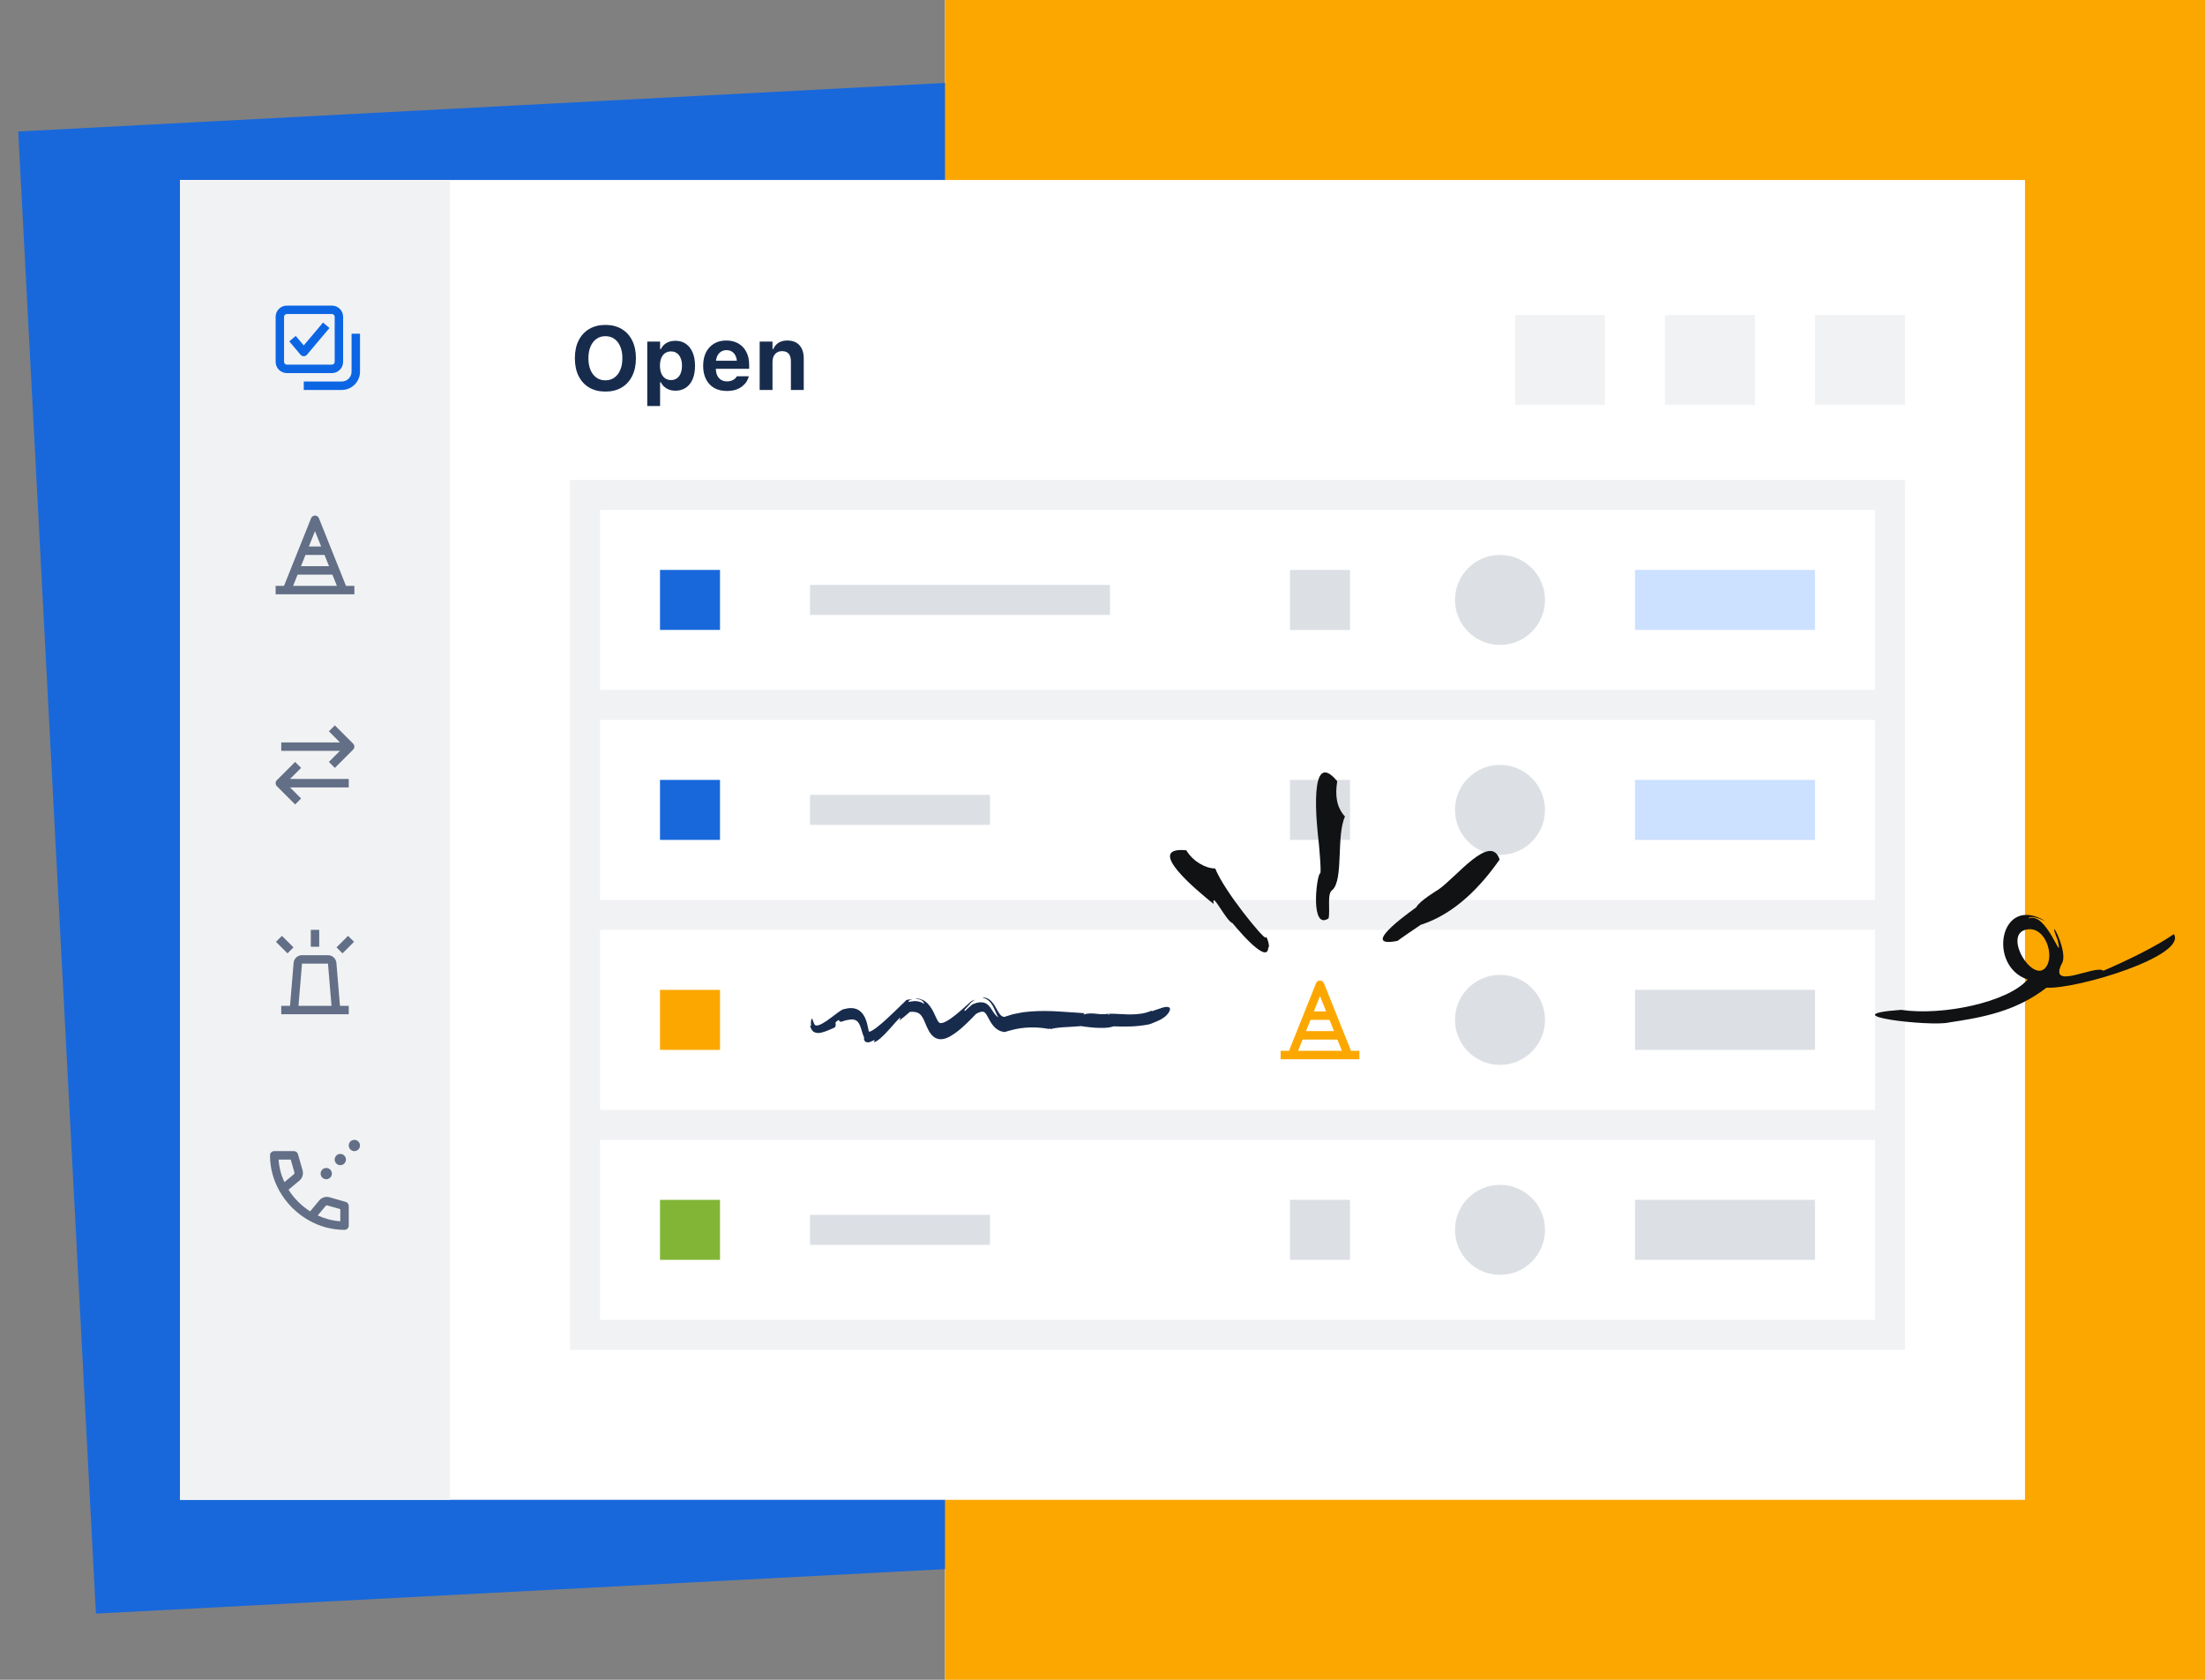 <svg width="294" height="224" viewBox="0 0 294 224" fill="none" xmlns="http://www.w3.org/2000/svg">
<rect x="0" y="0" width="294" height="224" fill="#808080" stroke="none"/>
<g clip-path="url(#clip0_1145_25185)">
<rect x="126" width="168" height="224" fill="white"/>
<rect x="2.432" y="17.535" width="162.33" height="197.912" transform="rotate(-3 2.432 17.535)" fill="#1868DB"/>
<g style="mix-blend-mode:multiply">
<rect x="126" width="168" height="224" fill="#FCA700"/>
</g>
<rect width="246" height="176" transform="translate(24 24)" fill="white"/>
<rect width="178" height="116" transform="translate(76 64)" fill="#F1F2F4"/>
<rect width="170" height="24" transform="translate(80 68)" fill="white"/>
<rect x="88" y="76" width="8" height="8" fill="#1868DB"/>
<rect x="108" y="78" width="40" height="4" fill="#DCDFE4"/>
<rect x="172" y="76" width="8" height="8" fill="#DCDFE4"/>
<circle cx="200" cy="80" r="6" fill="#DCDFE4"/>
<rect x="218" y="76" width="24" height="8" fill="#CCE0FF"/>
<rect width="170" height="24" transform="translate(80 96)" fill="white"/>
<rect x="88" y="104" width="8" height="8" fill="#1868DB"/>
<rect x="108" y="106" width="24" height="4" fill="#DCDFE4"/>
<rect x="172" y="104" width="8" height="8" fill="#DCDFE4"/>
<circle cx="200" cy="108" r="6" fill="#DCDFE4"/>
<rect x="218" y="104" width="24" height="8" fill="#CCE0FF"/>
<rect width="170" height="24" transform="translate(80 124)" fill="white"/>
<rect x="88" y="132" width="8" height="8" fill="#FCA700"/>
<path d="M108.574 137.633C108.859 137.782 109.166 137.766 109.456 137.71C110.042 137.584 110.611 137.313 111.246 137.039C111.404 136.897 111.432 136.913 111.381 136.772C111.415 136.719 111.473 136.626 111.432 136.578C111.292 136.246 111.7 136.121 111.855 136C111.904 136.307 112.156 136.291 112.504 136.145C112.604 136.105 112.642 136.085 112.737 136.072C112.84 136.052 112.949 136.028 113.064 136.004C113.288 135.971 113.538 135.923 113.768 135.959C114 135.988 114.222 136.08 114.394 136.291C114.569 136.497 114.695 136.804 114.793 137.099C114.891 137.398 114.963 137.677 115.04 137.904C115.112 138.13 115.187 138.28 115.224 138.369C115.175 138.49 115.187 138.676 115.296 138.805C115.342 138.886 115.419 138.918 115.497 138.963C115.58 138.991 115.672 139.003 115.764 138.999C115.954 138.979 116.135 138.89 116.29 138.821C116.428 138.74 116.557 138.692 116.654 138.696C116.643 138.736 116.519 138.93 116.505 138.963C116.611 139.015 116.99 138.801 117.421 138.425C117.852 138.045 118.352 137.524 118.786 137.022C119.662 136.032 120.34 135.203 119.912 136.093C120.242 135.842 120.59 135.571 120.937 135.264C121.023 135.187 121.112 135.11 121.201 135.033L121.262 134.981L121.29 134.961C121.308 134.949 121.328 134.932 121.345 134.928H121.405C121.405 134.928 121.42 134.936 121.437 134.936L121.509 134.928C121.603 134.912 121.693 134.928 121.787 134.928C122.152 134.953 122.482 135.05 122.715 135.292C122.956 135.519 123.152 135.907 123.39 136.489C123.511 136.776 123.643 137.107 123.841 137.463C124.036 137.815 124.344 138.215 124.737 138.413C124.835 138.453 124.933 138.502 125.03 138.53C125.125 138.55 125.223 138.567 125.32 138.579C125.498 138.579 125.688 138.579 125.846 138.53C125.926 138.51 126.013 138.494 126.09 138.466L126.314 138.377C126.469 138.32 126.599 138.239 126.739 138.166C127.811 137.536 128.698 136.671 129.577 135.785L130.126 135.215L130.404 135.066C130.511 135.005 130.605 134.993 130.706 134.953C130.758 134.928 130.801 134.924 130.844 134.924L130.973 134.908C131.016 134.9 131.042 134.92 131.079 134.92C131.114 134.924 131.151 134.92 131.174 134.945C131.286 134.973 131.387 135.094 131.525 135.296C131.795 135.696 132.102 136.517 132.697 137.059C132.849 137.184 132.998 137.313 133.165 137.386C133.245 137.427 133.328 137.471 133.409 137.503L133.662 137.568L133.823 137.604C133.877 137.613 133.929 137.645 133.98 137.617L134.279 137.528L134.633 137.427C136.511 136.877 138.358 136.929 139.918 137.224L139.872 137.156C139.921 137.18 140.076 137.148 140.113 137.233C140.423 137.115 140.992 137.051 141.483 137.006C141.974 136.958 142.388 136.954 142.388 136.954L144.16 136.832C144.16 136.832 144.921 136.962 145.843 137.034C146.765 137.103 147.848 137.103 148.466 136.861C150.008 136.925 151.571 136.921 153.122 136.614C153.122 136.614 153.243 136.582 153.432 136.529C153.619 136.46 153.874 136.355 154.144 136.238C154.414 136.113 154.702 136.004 154.946 135.846C155.19 135.684 155.4 135.531 155.523 135.401C155.833 135.078 156 134.779 156 134.568C156 134.358 155.828 134.237 155.451 134.273C155.265 134.294 155.026 134.35 154.73 134.459C154.437 134.573 154.07 134.657 153.642 134.831C153.619 134.815 153.544 134.811 153.53 134.779C152.628 135.175 151.689 135.268 150.749 135.272C150.281 135.284 149.804 135.227 149.33 135.223C148.854 135.207 148.371 135.163 147.883 135.179C147.906 135.296 147.84 135.389 147.782 135.329L147.805 135.183C146.487 135.426 145.682 134.888 144.45 135.296C144.45 135.296 144.597 135.114 144.6 135.11C143.56 135.054 142.428 134.948 141.227 134.884C140.03 134.807 138.766 134.783 137.479 134.876C137.157 134.908 136.836 134.94 136.511 134.973C136.189 135.013 135.865 135.09 135.543 135.151L135.06 135.248L134.581 135.393L134.104 135.543L133.897 135.607C133.92 135.607 133.886 135.616 133.883 135.607C133.874 135.607 133.883 135.607 133.863 135.599L133.791 135.587C133.739 135.587 133.708 135.547 133.665 135.535C133.578 135.51 133.515 135.434 133.438 135.385C133.297 135.248 133.148 135.021 132.975 134.714C132.8 134.415 132.613 134.007 132.271 133.619C132.2 133.522 132.088 133.441 131.996 133.356C131.901 133.267 131.792 133.21 131.683 133.158C131.461 133.028 131.246 133.024 131.036 133C131.045 133.004 131.056 133.016 131.068 133.024L131.054 133.044C131.131 133.073 131.243 133.113 131.378 133.162C131.51 133.202 131.674 133.332 131.835 133.445C132.157 133.728 132.395 134.16 132.556 134.512C132.722 134.876 132.837 135.159 132.938 135.357C133.038 135.539 133.104 135.652 133.104 135.644C132.786 135.498 132.521 135.086 132.246 134.649C132.099 134.435 131.955 134.201 131.754 134.027C131.565 133.833 131.329 133.732 131.097 133.679C130.867 133.643 130.628 133.643 130.41 133.695C130.175 133.724 129.988 133.813 129.75 133.897L129.649 133.938C129.617 133.958 129.589 133.986 129.557 134.015L129.405 134.144L129.149 134.366C128.98 134.52 128.816 134.674 128.652 134.831L128.583 134.665C128.865 134.403 129.115 134.112 129.319 133.873L129.356 133.829L129.422 133.756C129.465 133.711 129.5 133.655 129.546 133.627C129.632 133.574 129.718 133.517 129.764 133.485C129.867 133.412 129.953 133.348 130.017 133.295C129.93 133.331 129.844 133.364 129.752 133.4C129.698 133.424 129.643 133.449 129.589 133.473L129.485 133.522C129.451 133.546 129.422 133.578 129.39 133.606C129.232 133.752 129.069 133.901 128.896 134.059C128.586 134.342 128.25 134.641 127.897 134.936C127.546 135.232 127.176 135.539 126.802 135.793C126.435 136.052 126.044 136.295 125.72 136.384C125.567 136.42 125.421 136.448 125.343 136.42C125.263 136.396 125.223 136.376 125.142 136.283C125.065 136.194 124.964 136.016 124.855 135.785C124.746 135.559 124.634 135.296 124.496 135.017C124.235 134.467 123.838 133.873 123.373 133.546C122.908 133.21 122.445 133.141 122.089 133.162C122.106 133.198 122.175 133.214 122.273 133.218C122.37 133.23 122.503 133.255 122.638 133.287C122.773 133.331 122.913 133.404 123.02 133.501C123.126 133.61 123.201 133.736 123.212 133.877C122.876 133.618 122.503 133.53 122.161 133.505L121.905 133.497L121.661 133.526C121.581 133.534 121.497 133.538 121.423 133.558C121.331 133.578 121.239 133.594 121.15 133.614C121.135 133.538 121.158 133.485 121.204 133.441C121.227 133.42 121.256 133.4 121.288 133.384C121.313 133.368 121.333 133.36 121.359 133.348C121.457 133.303 121.572 133.307 121.606 133.279C121.572 133.275 121.512 133.259 121.437 133.267C121.4 133.267 121.356 133.271 121.311 133.275C121.242 133.283 121.167 133.295 121.086 133.303C121.043 133.307 121 133.315 120.951 133.323L120.88 133.332C120.857 133.344 120.839 133.368 120.819 133.384C120.739 133.465 120.653 133.55 120.561 133.643C120.452 133.748 120.328 133.865 120.196 133.994C119.676 134.5 118.984 135.179 118.183 135.915C117.783 136.287 117.352 136.65 116.91 136.998C116.801 137.079 116.689 137.156 116.577 137.237C116.468 137.305 116.359 137.374 116.247 137.443L116.091 137.516L116.014 137.556L115.985 137.564C115.942 137.58 115.928 137.58 115.908 137.576C115.865 137.576 115.839 137.52 115.827 137.467L115.741 137.063C115.701 136.865 115.649 136.626 115.58 136.38C115.511 136.129 115.411 135.858 115.279 135.591C115.201 135.462 115.126 135.329 115.037 135.211C114.942 135.102 114.851 134.977 114.744 134.896C114.322 134.528 113.874 134.431 113.515 134.431C113.136 134.419 112.826 134.492 112.492 134.581C112.441 134.601 112.375 134.597 112.314 134.637L112.151 134.734L111.938 134.872C111.803 134.965 111.674 135.054 111.553 135.147C111.065 135.51 110.628 135.854 110.223 136.129C109.821 136.404 109.448 136.614 109.16 136.703C109.02 136.747 108.902 136.756 108.833 136.747C108.767 136.743 108.727 136.727 108.678 136.695C108.597 136.638 108.5 136.428 108.442 136.242C108.376 136.06 108.339 135.907 108.29 135.858C108.244 135.806 108.204 135.846 108.167 136C108.129 136.157 108.095 136.428 108.149 136.816C108.101 136.792 108.046 136.764 108 136.727C108.086 137.14 108.293 137.507 108.58 137.649L108.574 137.633Z" fill="#172B4D"/>
<path fill-rule="evenodd" clip-rule="evenodd" d="M176 130.75C176.23 130.75 176.437 130.89 176.522 131.104L178.172 135.229L180.131 140.125H181.25V141.25H170.75V140.125H171.869L175.478 131.104C175.563 130.89 175.77 130.75 176 130.75ZM173.081 140.125H178.919L178.319 138.625H173.681L173.081 140.125ZM174.131 137.5H177.869L177.269 136H174.731L174.131 137.5ZM175.181 134.875H176.819L176 132.827L175.181 134.875Z" fill="#FCA700"/>
<circle cx="200" cy="136" r="6" fill="#DCDFE4"/>
<rect x="218" y="132" width="24" height="8" fill="#DCDFE4"/>
<rect width="170" height="24" transform="translate(80 152)" fill="white"/>
<rect x="88" y="160" width="8" height="8" fill="#82B536"/>
<rect x="108" y="162" width="24" height="4" fill="#DCDFE4"/>
<rect x="172" y="160" width="8" height="8" fill="#DCDFE4"/>
<circle cx="200" cy="164" r="6" fill="#DCDFE4"/>
<rect x="218" y="160" width="24" height="8" fill="#DCDFE4"/>
<rect width="36" height="176" transform="translate(24 24)" fill="#F1F2F4"/>
<path fill-rule="evenodd" clip-rule="evenodd" d="M36.75 42.25C36.75 41.422 37.422 40.75 38.25 40.75H44.25C45.078 40.75 45.75 41.422 45.75 42.25V48.25C45.75 49.078 45.078 49.75 44.25 49.75H38.25C37.422 49.75 36.75 49.078 36.75 48.25V42.25ZM38.25 41.875C38.043 41.875 37.875 42.043 37.875 42.25V48.25C37.875 48.457 38.043 48.625 38.25 48.625H44.25C44.457 48.625 44.625 48.457 44.625 48.25V42.25C44.625 42.043 44.457 41.875 44.25 41.875H38.25ZM43.07 43.013L43.93 43.737L40.93 47.3C40.823 47.427 40.666 47.5 40.5 47.5C40.334 47.5 40.177 47.427 40.07 47.3L38.57 45.519L39.43 44.794L40.5 46.064L43.07 43.013Z" fill="#0C66E4"/>
<path fill-rule="evenodd" clip-rule="evenodd" d="M48 44.5V49.562C48 50.909 46.909 52 45.562 52H40.5V50.875H45.562C46.287 50.875 46.875 50.287 46.875 49.562V44.5H48Z" fill="#0C66E4"/>
<path fill-rule="evenodd" clip-rule="evenodd" d="M42 68.75C42.23 68.75 42.437 68.89 42.522 69.104L44.172 73.229L46.131 78.125H47.25V79.25H36.75V78.125H37.869L41.478 69.104C41.563 68.89 41.77 68.75 42 68.75ZM39.081 78.125H44.919L44.319 76.625H39.681L39.081 78.125ZM40.131 75.5H43.869L43.269 74H40.731L40.131 75.5ZM41.181 72.875H42.819L42 70.827L41.181 72.875Z" fill="#626F86"/>
<path fill-rule="evenodd" clip-rule="evenodd" d="M47.085 99.165L44.648 96.728L43.852 97.523L45.33 99H37.5V100.125H45.33L43.852 101.603L44.648 102.398L47.085 99.96C47.305 99.741 47.305 99.385 47.085 99.165ZM38.67 103.875L40.148 102.398L39.352 101.603L36.915 104.04C36.695 104.26 36.695 104.616 36.915 104.836L39.352 107.273L40.148 106.478L38.67 105H46.5V103.875H38.67Z" fill="#626F86"/>
<path fill-rule="evenodd" clip-rule="evenodd" d="M42.562 124V126.25H41.438V124H42.562ZM37.593 124.797L39.129 126.333L38.333 127.129L36.797 125.593L37.593 124.797ZM47.203 125.593L45.667 127.129L44.871 126.333L46.407 124.797L47.203 125.593ZM39.147 128.407C39.195 127.823 39.682 127.375 40.268 127.375H43.732C44.318 127.375 44.805 127.823 44.853 128.407L45.33 134.125H46.5V135.25H37.5V134.125H38.67L39.147 128.407ZM39.799 134.125H44.201L43.732 128.5L40.268 128.5L39.799 134.125Z" fill="#626F86"/>
<path fill-rule="evenodd" clip-rule="evenodd" d="M36 154.062C36 153.752 36.252 153.5 36.562 153.5H39.188C39.439 153.5 39.659 153.666 39.728 153.908L40.344 156.063C40.487 156.563 40.322 157.1 39.922 157.432L38.467 158.645C39.199 159.808 40.192 160.801 41.355 161.533L42.568 160.078C42.9 159.678 43.437 159.513 43.937 159.656L46.092 160.272C46.334 160.341 46.5 160.561 46.5 160.812V163.438C46.5 163.748 46.248 164 45.938 164C44.238 164 42.621 163.543 41.206 162.752C39.554 161.828 38.172 160.446 37.248 158.794C36.457 157.379 36 155.762 36 154.062ZM42.363 162.08C43.301 162.514 44.317 162.785 45.375 162.856V161.237L43.627 160.738C43.556 160.717 43.48 160.741 43.432 160.798L42.363 162.08ZM37.92 157.637L39.202 156.568C39.259 156.521 39.283 156.444 39.263 156.372L38.763 154.625H37.144C37.215 155.683 37.486 156.699 37.92 157.637Z" fill="#626F86"/>
<path d="M48 152.75C48 153.164 47.664 153.5 47.25 153.5C46.836 153.5 46.5 153.164 46.5 152.75C46.5 152.336 46.836 152 47.25 152C47.664 152 48 152.336 48 152.75Z" fill="#626F86"/>
<path d="M46.125 154.625C46.125 155.039 45.789 155.375 45.375 155.375C44.961 155.375 44.625 155.039 44.625 154.625C44.625 154.211 44.961 153.875 45.375 153.875C45.789 153.875 46.125 154.211 46.125 154.625Z" fill="#626F86"/>
<path d="M44.25 156.5C44.25 156.914 43.914 157.25 43.5 157.25C43.086 157.25 42.75 156.914 42.75 156.5C42.75 156.086 43.086 155.75 43.5 155.75C43.914 155.75 44.25 156.086 44.25 156.5Z" fill="#626F86"/>
<path d="M80.723 52.217C79.887 52.217 79.164 52.037 78.555 51.678C77.945 51.315 77.475 50.801 77.143 50.137C76.814 49.473 76.65 48.685 76.65 47.775V47.764C76.65 46.85 76.816 46.062 77.148 45.402C77.484 44.738 77.957 44.227 78.566 43.867C79.176 43.508 79.894 43.328 80.723 43.328C81.555 43.328 82.273 43.508 82.879 43.867C83.488 44.227 83.959 44.738 84.291 45.402C84.623 46.066 84.789 46.853 84.789 47.764V47.775C84.789 48.685 84.623 49.473 84.291 50.137C83.963 50.801 83.494 51.315 82.885 51.678C82.275 52.037 81.555 52.217 80.723 52.217ZM80.723 50.717C81.18 50.717 81.578 50.596 81.918 50.353C82.258 50.111 82.519 49.77 82.703 49.328C82.891 48.887 82.984 48.369 82.984 47.775V47.764C82.984 47.166 82.891 46.648 82.703 46.211C82.519 45.77 82.258 45.43 81.918 45.191C81.578 44.949 81.18 44.828 80.723 44.828C80.266 44.828 79.867 44.949 79.527 45.191C79.188 45.43 78.924 45.77 78.736 46.211C78.549 46.648 78.455 47.166 78.455 47.764V47.775C78.455 48.369 78.547 48.887 78.731 49.328C78.918 49.77 79.18 50.111 79.516 50.353C79.856 50.596 80.258 50.717 80.723 50.717ZM86.301 54.139V45.549H88.012V46.545H88.117C88.231 46.315 88.379 46.117 88.562 45.953C88.75 45.789 88.969 45.664 89.219 45.578C89.469 45.488 89.746 45.443 90.051 45.443C90.59 45.443 91.055 45.578 91.445 45.848C91.836 46.117 92.137 46.5 92.348 46.996C92.562 47.488 92.67 48.078 92.67 48.766V48.777C92.67 49.469 92.564 50.062 92.353 50.559C92.143 51.055 91.842 51.435 91.451 51.701C91.061 51.967 90.594 52.1 90.051 52.1C89.754 52.1 89.478 52.055 89.225 51.965C88.975 51.871 88.754 51.74 88.562 51.572C88.375 51.404 88.227 51.203 88.117 50.969H88.012V54.139H86.301ZM89.465 50.682C89.769 50.682 90.029 50.605 90.244 50.453C90.463 50.301 90.631 50.082 90.748 49.797C90.869 49.512 90.93 49.172 90.93 48.777V48.766C90.93 48.371 90.869 48.031 90.748 47.746C90.631 47.461 90.463 47.242 90.244 47.09C90.029 46.938 89.769 46.861 89.465 46.861C89.164 46.861 88.902 46.938 88.68 47.09C88.461 47.242 88.291 47.461 88.17 47.746C88.053 48.027 87.994 48.367 87.994 48.766V48.777C87.994 49.168 88.055 49.508 88.176 49.797C88.297 50.082 88.467 50.301 88.686 50.453C88.908 50.605 89.168 50.682 89.465 50.682ZM96.906 52.135C96.254 52.135 95.691 52 95.219 51.73C94.75 51.457 94.389 51.07 94.135 50.57C93.881 50.07 93.754 49.475 93.754 48.783V48.777C93.754 48.094 93.879 47.5 94.129 46.996C94.383 46.492 94.74 46.102 95.201 45.824C95.666 45.547 96.211 45.408 96.836 45.408C97.465 45.408 98.008 45.543 98.465 45.812C98.922 46.082 99.273 46.459 99.519 46.943C99.766 47.428 99.889 47.996 99.889 48.648V49.182H94.609V48.109H99.068L98.266 49.123V48.438C98.266 48.051 98.205 47.728 98.084 47.471C97.967 47.213 97.803 47.02 97.592 46.891C97.385 46.758 97.143 46.691 96.865 46.691C96.592 46.691 96.348 46.76 96.133 46.897C95.922 47.029 95.754 47.227 95.629 47.488C95.508 47.746 95.447 48.062 95.447 48.438V49.129C95.447 49.492 95.508 49.803 95.629 50.06C95.75 50.318 95.922 50.516 96.144 50.652C96.367 50.789 96.633 50.857 96.941 50.857C97.191 50.857 97.404 50.82 97.58 50.746C97.756 50.672 97.897 50.586 98.002 50.488C98.111 50.387 98.186 50.295 98.225 50.213L98.242 50.178H99.836L99.824 50.236C99.773 50.44 99.682 50.652 99.549 50.875C99.416 51.094 99.232 51.299 98.998 51.49C98.768 51.682 98.478 51.838 98.131 51.959C97.787 52.076 97.379 52.135 96.906 52.135ZM101.289 52V45.549H103V46.545H103.105C103.254 46.193 103.484 45.916 103.797 45.713C104.109 45.51 104.496 45.408 104.957 45.408C105.676 45.408 106.223 45.619 106.598 46.041C106.977 46.459 107.166 47.055 107.166 47.828V52H105.455V48.215C105.455 47.758 105.359 47.412 105.168 47.178C104.977 46.943 104.678 46.826 104.271 46.826C104.01 46.826 103.783 46.887 103.592 47.008C103.404 47.125 103.258 47.291 103.152 47.506C103.051 47.721 103 47.975 103 48.268V52H101.289Z" fill="#172B4D"/>
<rect x="202" y="42" width="12" height="12" fill="#F1F2F4"/>
<rect x="222" y="42" width="12" height="12" fill="#F1F2F4"/>
<rect x="242" y="42" width="12" height="12" fill="#F1F2F4"/>
<path d="M168.721 125.017C168.454 125.178 163.264 118.902 162.029 115.811C160.757 115.811 159.068 114.88 158.168 113.384C152.463 112.85 159.565 118.747 161.824 120.547C161.489 118.617 163.457 122.813 164.338 123.105C164.096 122.794 169.006 128.952 169.099 126.363C169.391 126.469 168.926 124.632 168.727 125.017H168.721Z" fill="#101214"/>
<path d="M179.336 108.895C178.15 107.598 178.007 105.978 178.299 104.177C174.45 99.54 175.543 109.926 175.841 112.44C175.841 112.44 176.269 116.866 175.984 116.462C175.481 117.126 174.736 124.085 177.144 122.465C177.387 121.304 176.89 119.107 177.672 118.66C179.156 117.25 178.156 111.446 179.329 108.889L179.336 108.895Z" fill="#101214"/>
<path d="M199.951 114.625C198.759 110.969 194.109 117.058 191.769 118.635C191.769 118.635 189.255 120.137 188.839 120.981C189.206 120.764 180.608 126.605 186.344 125.463C186.443 125.345 189.423 123.328 189.423 123.328C194.06 121.85 197.536 118.076 199.951 114.619V114.625Z" fill="#101214"/>
<path d="M289.847 124.563C287.484 126.211 283.721 128.039 280.454 129.449C279.419 128.563 272.869 132.304 274.983 128.351C275.761 126.569 272.75 121.384 274.365 125.385C275.15 129.081 272.906 121.384 270.439 122.486C270.778 121.932 272.27 122.668 272.713 122.825C266.673 119.159 264.916 128.794 270.35 130.621C267.666 133.692 258.894 135.486 253.48 134.663C243.666 135.359 257.484 136.93 259.843 136.349C264.399 135.672 268.79 134.86 272.858 131.712C277.019 131.913 291.648 127.451 289.847 124.559V124.563ZM272.992 128.649C271.302 131.991 266.338 123.774 270.819 123.911C272.72 124.094 273.74 127.015 272.992 128.649Z" fill="#101214"/>
</g>
<defs>
<clipPath id="clip0_1145_25185">
<rect width="294" height="224" fill="white"/>
</clipPath>
</defs>
</svg>

